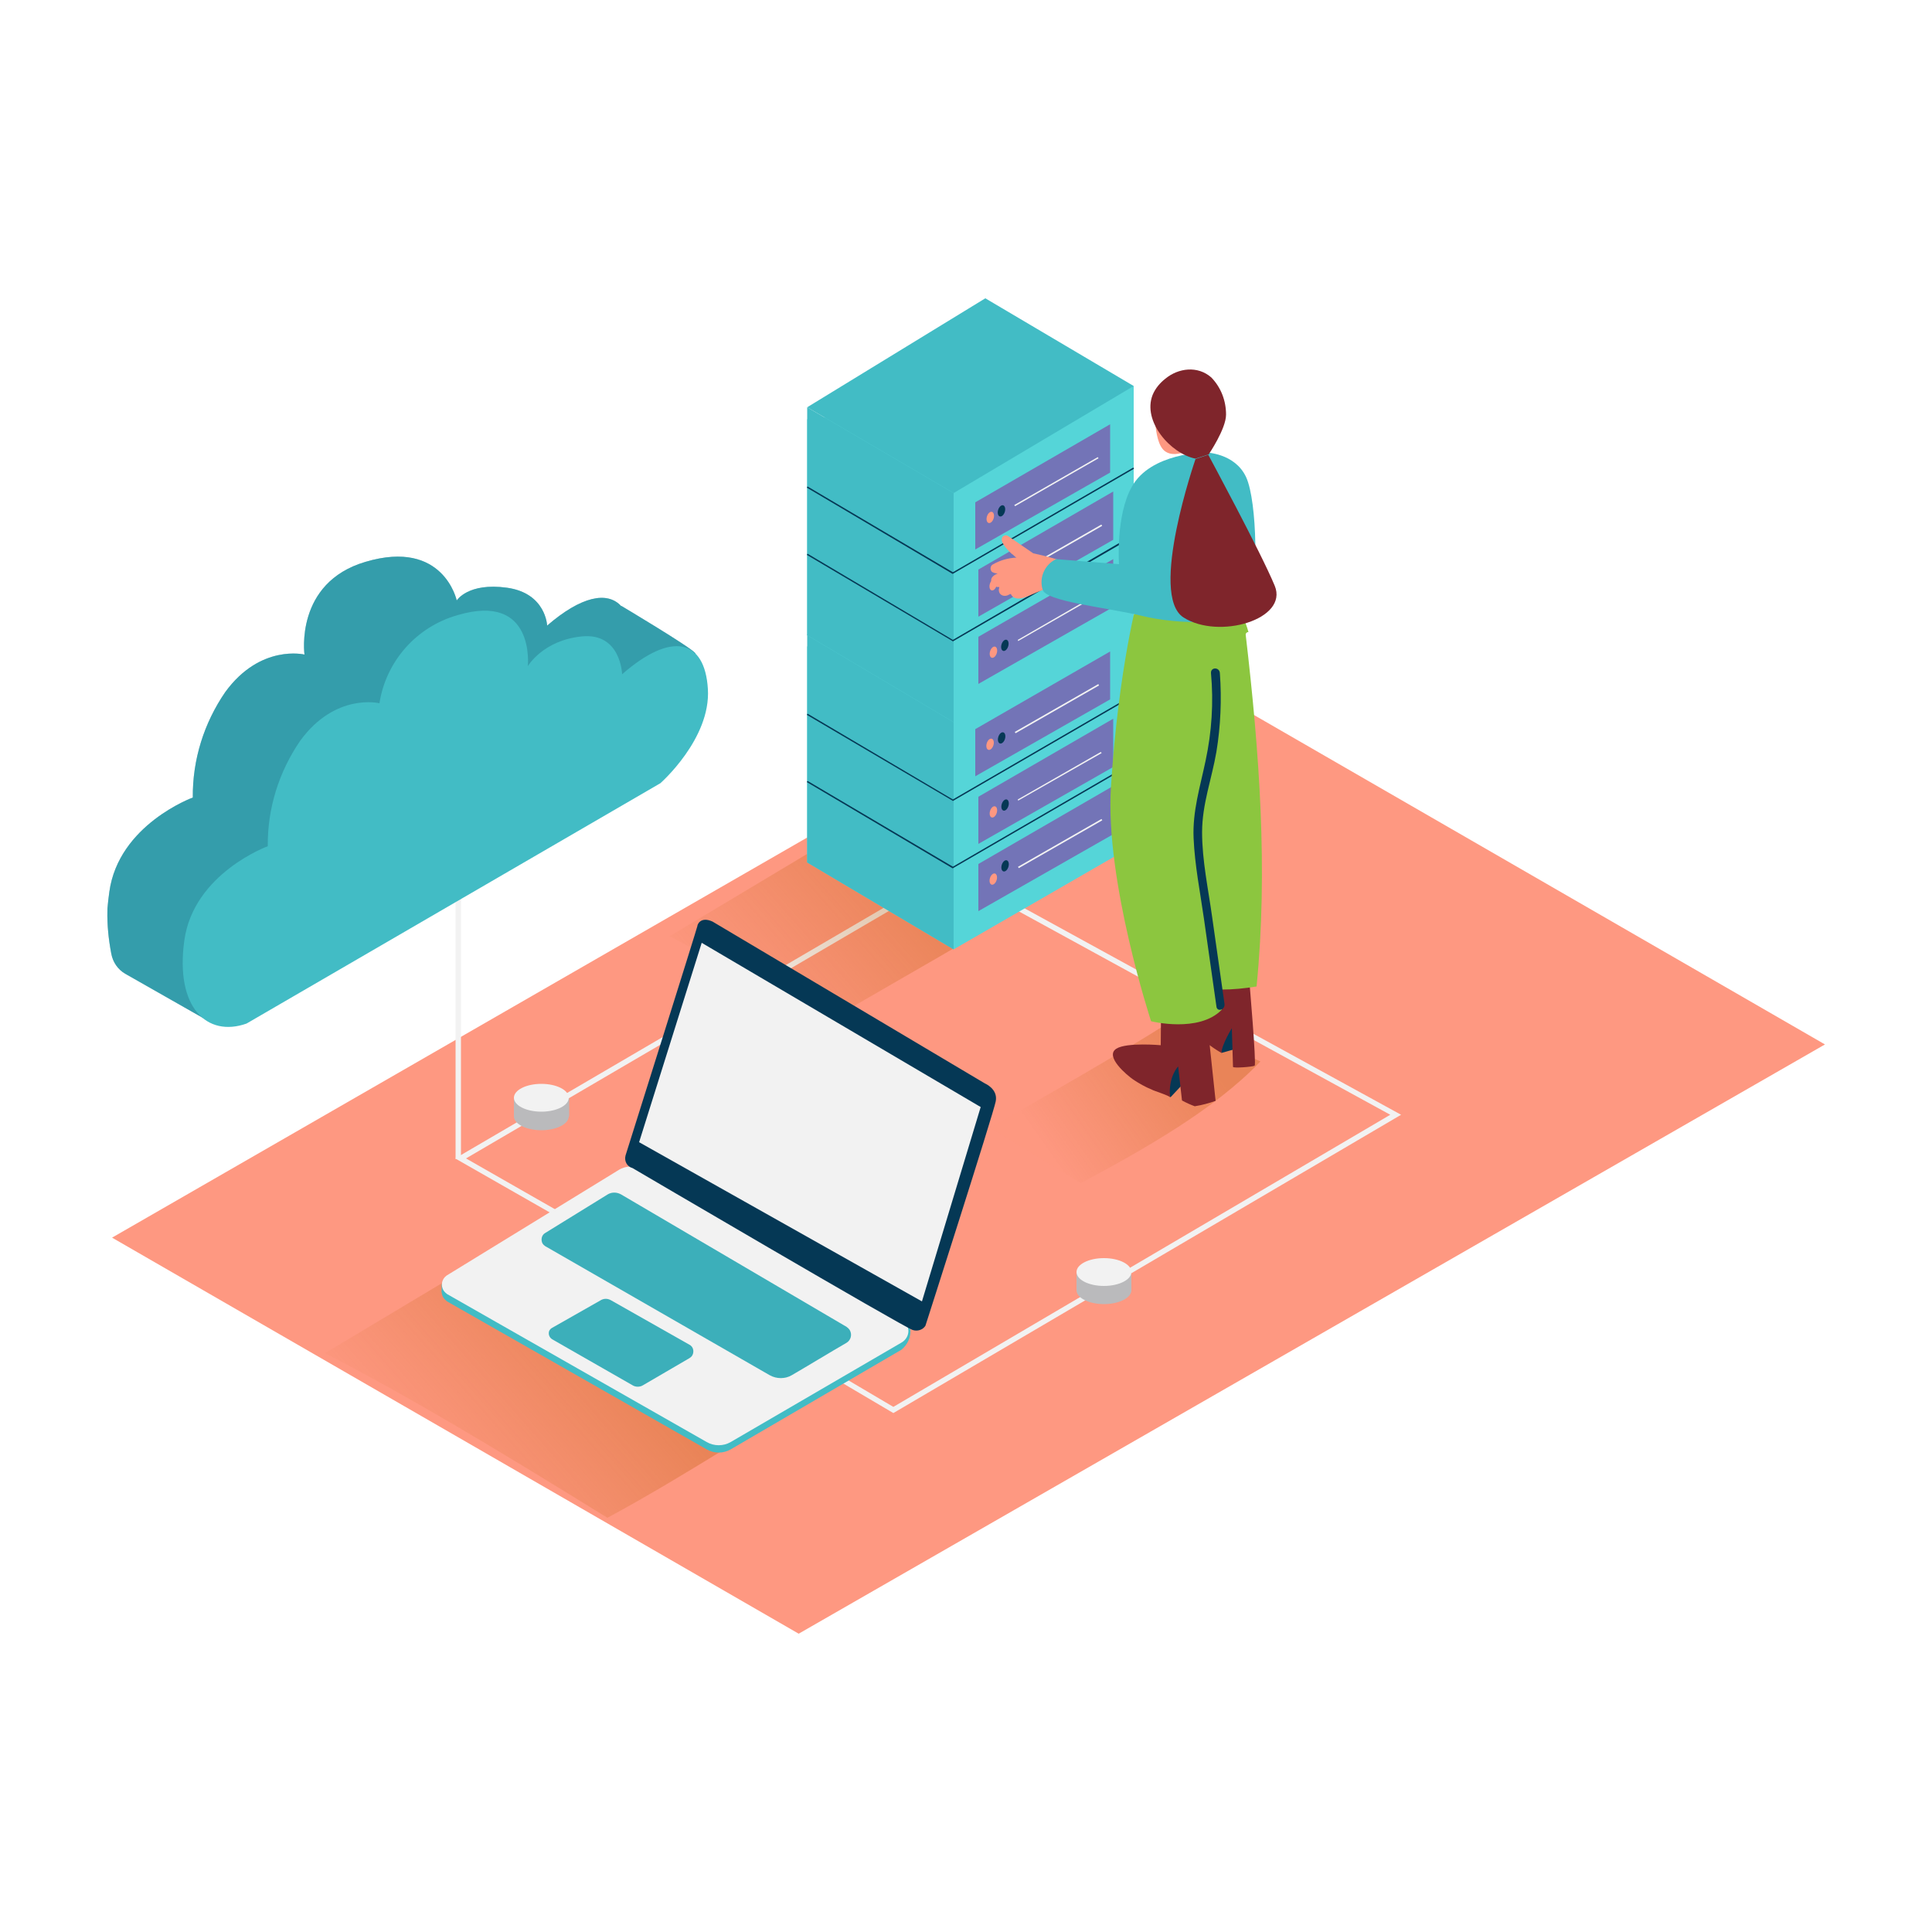<svg transform="scale(1)" version="1.1" id="Layer_1" xmlns="http://www.w3.org/2000/svg" xmlns:xlink="http://www.w3.org/1999/xlink" x="0px" y="0px" viewBox="0 0 500 500" xml:space="preserve" class="show_show__wrapper__graphic__5Waiy "><title>React</title><style type="text/css">
	.st0{fill:#FE9881;}
	.st1{fill:#BABABC;}
	.st2{fill:#F2F2F2;}
	.st3{opacity:0.32;fill:url(#SVGID_1_);enable-background:new    ;}
	.st4{opacity:0.32;fill:url(#SVGID_00000091003057727650267200000000466032197882251905_);enable-background:new    ;}
	.st5{opacity:0.32;fill:url(#SVGID_00000058571271378997854690000004367596675262341286_);enable-background:new    ;}
	.st6{fill:#42BCC5;}
	.st7{fill:#053855;}
	.st8{opacity:0.1;fill:#053855;enable-background:new    ;}
	.st9{fill:#55D5D8;}
	.st10{fill:#7374B7;}
	.st11{opacity:0.23;fill:#053855;enable-background:new    ;}
	.st12{fill:#7F252B;}
	.st13{fill:#8CC63F;}
</style><path class="st0" id="Base" d="M29,320.3l177.7,102.5l265.6-152.5L294.3,167.6L29,320.3z"></path><g id="Connection"><polyline class="st1" points="133,288.9 133,284.1 147.3,284.1 147.3,288.9 	"></polyline><path class="st2" d="M231.2,365.7l-60.7-35.8l-52.7-30.1l128.4-75.1l0.4,0.2l116,63.6L231.2,365.7z M120.6,299.8l50.6,28.9l60,35.4
		l128.6-75.6l-113.6-62.2L120.6,299.8z"></path><ellipse class="st1" cx="285.7" cy="333.9" rx="7.1" ry="3.6"></ellipse><polyline class="st1" points="278.6,333.9 278.6,329.2 292.8,329.2 292.8,333.9 	"></polyline><ellipse class="st2" cx="285.7" cy="329.2" rx="7.1" ry="3.6"></ellipse><ellipse class="st1" cx="140.1" cy="288.9" rx="7.1" ry="3.6"></ellipse><ellipse class="st2" cx="140.1" cy="284.1" rx="7.1" ry="3.6"></ellipse></g><g id="Shadow"><linearGradient id="SVGID_1_" gradientUnits="userSpaceOnUse" x1="189.23" y1="-1771.97" x2="233.93" y2="-1811.52" gradientTransform="matrix(1 0 0 1 0 2038.04)"><stop offset="0" style="stop-color: rgb(191, 90, 0); stop-opacity: 0.03;"></stop><stop offset="0.84" style="stop-color: rgb(191, 90, 0); stop-opacity: 0.84;"></stop><stop offset="1" style="stop-color: rgb(191, 90, 0);"></stop></linearGradient><path class="st3" d="M273.4,229.4l-40.8-22.6l-59.3,35.5c13,6.8,25.6,13.9,40,22.5C233.4,253.1,253.7,241.8,273.4,229.4z"></path><linearGradient id="SVGID_00000121254507169661079070000000806882105112863618_" gradientUnits="userSpaceOnUse" x1="271.696" y1="-1739.905" x2="309.986" y2="-1766.825" gradientTransform="matrix(1 0 0 1 0 2038.04)"><stop offset="0" style="stop-color: rgb(191, 90, 0); stop-opacity: 0.03;"></stop><stop offset="0.84" style="stop-color: rgb(191, 90, 0); stop-opacity: 0.84;"></stop><stop offset="1" style="stop-color: rgb(191, 90, 0);"></stop></linearGradient><path d="
		M302.9,264.4c-15.2,9.6-31,18.4-46.6,27.5c7.1,4.2,14.7,8.9,23.4,14.3c16.2-8.7,34.6-19,46.5-31.5L302.9,264.4z" style="opacity: 0.32; fill: url(&quot;#SVGID_00000121254507169661079070000000806882105112863618_&quot;);"></path><linearGradient id="SVGID_00000053546670386089077590000004304303879512544700_" gradientUnits="userSpaceOnUse" x1="112.388" y1="-1650.203" x2="157.098" y2="-1689.753" gradientTransform="matrix(1 0 0 1 0 2038.04)"><stop offset="0" style="stop-color: rgb(191, 90, 0); stop-opacity: 0.03;"></stop><stop offset="0.84" style="stop-color: rgb(191, 90, 0); stop-opacity: 0.84;"></stop><stop offset="1" style="stop-color: rgb(191, 90, 0);"></stop></linearGradient><path d="
		M157.2,392.8c21-11.3,40.9-24.9,61.7-36.4l-75.5-41.7l-59.3,35.5C106.1,361.6,126.8,374,157.2,392.8z" style="opacity: 0.32; fill: url(&quot;#SVGID_00000053546670386089077590000004304303879512544700_&quot;);"></path></g><g id="Laptop"><polyline class="st6" points="114.3,332.2 114.3,334.4 115.4,335.9 	"></polyline><path class="st6" d="M160.1,304.7L115.6,332c-1.3,0.9-1.7,2.6-0.8,3.9c0.2,0.3,0.5,0.6,0.9,0.9l67.2,38.3c1.9,1.1,4.3,1.1,6.2,0
		l44.2-25.8c3.2-2.6,3-7.6,0-7.8l-66.8-36.9C164.5,303.5,162,303.5,160.1,304.7z"></path><path class="st2" d="M160.1,302.8l-44.5,27.3c-1.3,0.9-1.6,2.6-0.8,3.9c0.2,0.3,0.5,0.6,0.9,0.9l67.2,38.3c1.9,1.1,4.3,1.1,6.2,0
		l44.3-25.8c1.6-1,2.2-3,1.2-4.7c-0.3-0.5-0.7-0.9-1.2-1.2l-66.8-38.8C164.5,301.6,162,301.6,160.1,302.8z"></path><path class="st7" d="M161.9,299c0,0,18.7-59.4,18.6-59.4s0.6-2.6,3.9-1.1l70.5,41.9c0,0,3.4,1.4,2.8,4.6s-18.2,58.1-18.2,58.1
		c-0.7,1.1-2.1,1.5-3.3,1.1c-2.3-0.7-72.5-41.9-72.5-41.9C162.2,301.9,161.5,300.4,161.9,299z"></path><polygon class="st2" points="181.6,244 253.8,286.5 238.6,336.8 165.4,295.6 	"></polygon><path class="st6" d="M157.3,309.1l-16.2,10c-0.9,0.5-1.2,1.7-0.7,2.7c0,0,0,0,0,0c0.2,0.3,0.4,0.5,0.7,0.7l58.1,33.4
		c1.8,1,4,1,5.7,0c3.8-2.2,10.2-6.1,14.2-8.4c1.1-0.7,1.5-2.1,0.8-3.3c-0.2-0.3-0.5-0.6-0.8-0.8l-58.4-34.3
		C159.6,308.5,158.3,308.5,157.3,309.1z"></path><path class="st6" d="M158.1,336.5l20.3,11.5c1,0.5,1.3,1.7,0.8,2.7c-0.2,0.4-0.5,0.6-0.8,0.8l-12,7c-0.8,0.5-1.9,0.5-2.7,0
		l-20.8-11.9c-0.8-0.5-1.1-1.5-0.7-2.3c0,0,0,0,0,0c0.2-0.3,0.4-0.5,0.6-0.6l12.5-7.1C156.2,336,157.2,336,158.1,336.5z"></path><path class="st8" d="M157.3,309.1l-16.2,10c-0.9,0.5-1.2,1.7-0.7,2.7c0,0,0,0,0,0c0.2,0.3,0.4,0.5,0.7,0.7l58.1,33.4
		c1.8,1,4,1,5.7,0c3.8-2.2,10.2-6.1,14.2-8.4c1.1-0.7,1.5-2.1,0.8-3.3c-0.2-0.3-0.5-0.6-0.8-0.8l-58.4-34.3
		C159.6,308.5,158.3,308.5,157.3,309.1z"></path><path class="st8" d="M158.1,336.5l20.3,11.5c1,0.5,1.3,1.7,0.8,2.7c-0.2,0.4-0.5,0.6-0.8,0.8l-12,7c-0.8,0.5-1.9,0.5-2.7,0
		l-20.8-11.9c-0.8-0.5-1.1-1.5-0.7-2.3c0,0,0,0,0,0c0.2-0.3,0.4-0.5,0.6-0.6l12.5-7.1C156.2,336,157.2,336,158.1,336.5z"></path></g><g id="Server"><polyline class="st9" points="293.4,158.7 293.4,218.8 246.8,245.7 208.9,223.2 208.9,167.3 	"></polyline><polygon class="st6" points="246.8,245.7 246.8,186.4 208.9,164.2 208.9,223.2 	"></polygon><polygon class="st10" points="255,136 293.4,158.7 246.8,186.4 208.9,164.2 	"></polygon><polygon class="st10" points="287.3,168.6 287.3,181 252.4,200.9 252.4,188.7 	"></polygon><ellipse class="st0" transform="matrix(0.293 -0.956 0.956 0.293 -3.115 381.276)" cx="256.4" cy="192.7" rx="1.5" ry="0.9"></ellipse><ellipse class="st7" transform="matrix(0.293 -0.956 0.956 0.293 0.652 382.899)" cx="259.3" cy="191" rx="1.5" ry="0.9"></ellipse><rect class="st2" x="261" y="183.3" transform="matrix(0.868 -0.497 0.497 0.868 -55.025 160.031)" width="24.9" height="0.4"></rect><polygon class="st10" points="288.1,186 288.1,198.5 253.2,218.4 253.2,206.2 	"></polygon><ellipse class="st0" transform="matrix(0.293 -0.956 0.956 0.293 -19.218 394.413)" cx="257.2" cy="210.2" rx="1.5" ry="0.9"></ellipse><ellipse class="st7" transform="matrix(0.293 -0.956 0.956 0.293 -15.449 396.002)" cx="260.2" cy="208.5" rx="1.5" ry="0.9"></ellipse><polygon class="st2" points="263.5,207.2 263.4,206.9 284.9,194.6 285.1,194.9 	"></polygon><polygon class="st10" points="288.1,203.4 288.1,215.9 253.2,235.8 253.2,223.6 	"></polygon><ellipse class="st0" transform="matrix(0.293 -0.956 0.956 0.293 -35.883 406.702)" cx="257.2" cy="227.6" rx="1.5" ry="0.9"></ellipse><ellipse class="st7" transform="matrix(0.289 -0.957 0.957 0.289 -29.545 408.329)" cx="260.2" cy="224.1" rx="1.5" ry="0.9"></ellipse><rect class="st2" x="261.8" y="218.2" transform="matrix(0.868 -0.497 0.497 0.868 -72.233 165.045)" width="24.9" height="0.4"></rect><polygon class="st7" points="246.6,207.3 246.5,207.2 208.8,185 209,184.7 246.6,206.9 293.3,179.8 293.5,180.1 	"></polygon><polygon class="st7" points="246.6,224.7 246.5,224.7 208.8,202.4 209,202.1 246.6,224.3 293.3,197.2 293.5,197.5 	"></polygon><polyline class="st9" points="293.4,99.9 293.4,160.1 246.8,186.9 208.9,164.4 208.9,108.5 	"></polyline><polygon class="st6" points="246.8,186.9 246.8,127.6 208.9,105.4 208.9,164.4 	"></polygon><polygon class="st6" points="255,77.2 293.4,99.9 246.8,127.6 208.9,105.4 	"></polygon><polygon class="st10" points="287.3,109.8 287.3,122.3 252.4,142.2 252.4,130 	"></polygon><ellipse class="st0" transform="matrix(0.293 -0.956 0.956 0.293 53.056 339.764)" cx="256.4" cy="134" rx="1.5" ry="0.9"></ellipse><ellipse class="st7" transform="matrix(0.293 -0.956 0.956 0.293 56.823 341.37)" cx="259.3" cy="132.2" rx="1.5" ry="0.9"></ellipse><polygon class="st2" points="262.7,131 262.5,130.7 284.1,118.3 284.3,118.6 	"></polygon><polygon class="st10" points="288.1,127.2 288.1,139.7 253.2,159.6 253.2,147.4 	"></polygon><ellipse class="st0" transform="matrix(0.293 -0.956 0.956 0.293 36.944 352.871)" cx="257.2" cy="151.4" rx="1.5" ry="0.9"></ellipse><ellipse class="st7" transform="matrix(0.293 -0.956 0.956 0.293 40.747 354.492)" cx="260.2" cy="149.7" rx="1.5" ry="0.9"></ellipse><rect class="st2" x="261.8" y="142" transform="matrix(0.868 -0.497 0.497 0.868 -34.388 154.981)" width="24.9" height="0.4"></rect><polygon class="st10" points="288.1,144.7 288.1,157.1 253.2,177 253.2,164.8 	"></polygon><ellipse class="st0" transform="matrix(0.293 -0.956 0.956 0.293 20.273 365.183)" cx="257.2" cy="168.9" rx="1.5" ry="0.9"></ellipse><ellipse class="st7" transform="matrix(0.293 -0.956 0.956 0.293 24.074 366.801)" cx="260.2" cy="167.1" rx="1.5" ry="0.9"></ellipse><polygon class="st2" points="263.5,165.9 263.4,165.6 284.9,153.2 285.1,153.5 	"></polygon><polygon class="st7" points="246.6,148.5 246.5,148.5 208.8,126.2 209,125.9 246.6,148.1 293.3,121 293.5,121.3 	"></polygon><polygon class="st7" points="246.6,166 246.5,165.9 208.8,143.6 209,143.3 246.6,165.6 293.3,138.4 293.5,138.8 	"></polygon></g><g id="Cloud"><rect class="st2" x="117.9" y="231.6" width="1.4" height="68.3"></rect><path class="st8" d="M179.9,169c-1.3-1.6-19.1-12.2-19.1-12.2v0.1c-3.6-4-10.4-2.6-19.2,5c0,0-0.3-8.4-10.4-9.8s-13,3.3-13,3.3
		s-3.4-16-23.6-10c-18.4,5.4-15.8,24-15.8,24s-11.4-2.8-20.5,9.7c-5.5,8-8.5,17.5-8.4,27.3c0,0-19.2,7-21.6,24.4
		c-0.2,1.5-0.4,3-0.5,4.4v0.4c-0.1,3.8,0.3,7.5,1,11.2c0.4,2.2,1.7,4.1,3.6,5.2l20.4,11.6c0.6-5.1-0.1-10.2-2.1-14.9l100.8-58.5
		c0,0,7.7-6.8,10.9-15.8l7.8-2C170.1,172.5,181.1,170.6,179.9,169z"></path><path class="st8" d="M179.9,169c-1.3-1.6-19.1-12.2-19.1-12.2v0.1c-3.6-4-10.4-2.6-19.2,5c0,0-0.3-8.4-10.4-9.8s-13,3.3-13,3.3
		s-3.4-16-23.6-10c-18.4,5.4-15.8,24-15.8,24s-11.4-2.8-20.5,9.7c-5.5,8-8.5,17.5-8.4,27.3c0,0-19.2,7-21.6,24.4
		c-0.2,1.5-0.4,3-0.5,4.4v0.4c-0.1,3.8,0.3,7.5,1,11.2c0.4,2.2,1.7,4.1,3.6,5.2l20.4,11.6c0.6-5.1-0.1-10.2-2.1-14.9l100.8-58.5
		c0,0,7.7-6.8,10.9-15.8l7.8-2C170.1,172.5,181.1,170.6,179.9,169z"></path><path class="st6" d="M179.9,169c-1.3-1.6-19.1-12.2-19.1-12.2v0.1c-3.6-4-10.4-2.6-19.2,5c0,0-0.3-8.4-10.4-9.8s-13,3.3-13,3.3
		s-3.4-16-23.6-10c-18.4,5.4-15.8,24-15.8,24s-11.4-2.8-20.5,9.7c-5.5,8-8.5,17.5-8.4,27.3c0,0-19.2,7-21.6,24.4
		c-0.2,1.5-0.4,3-0.5,4.4v0.4c-0.1,3.8,0.3,7.5,1,11.2c0.4,2.2,1.7,4.1,3.6,5.2l20.4,11.6c0.6-5.1-0.1-10.2-2.1-14.9l100.8-58.5
		c0,0,7.7-6.8,10.9-15.8l7.8-2C170.1,172.5,181.1,170.6,179.9,169z"></path><path class="st11" d="M179.9,169c-1.3-1.6-19.1-12.2-19.1-12.2v0.1c-3.6-4-10.4-2.6-19.2,5c0,0-0.3-8.4-10.4-9.8s-13,3.3-13,3.3
		s-3.4-16-23.6-10c-18.4,5.4-15.8,24-15.8,24s-11.4-2.8-20.5,9.7c-5.5,8-8.5,17.5-8.4,27.3c0,0-19.2,7-21.6,24.4
		c-0.2,1.5-0.4,3-0.5,4.4v0.4c-0.1,3.8,0.3,7.5,1,11.2c0.4,2.2,1.7,4.1,3.6,5.2l20.4,11.6c0.6-5.1-0.1-10.2-2.1-14.9l100.8-58.5
		c0,0,7.7-6.8,10.9-15.8l7.8-2C170.1,172.5,181.1,170.6,179.9,169z"></path><path class="st6" d="M63.8,264.9l107.1-62.2c0,0,13.1-11.5,12.3-24.4s-9.4-15-22.2-3.8c0,0-0.3-10.8-10.4-9.8s-14,7.7-14,7.7
		s2-19.2-18.2-13.2c-10.6,3-18.5,11.9-20.2,22.8c0,0-11.4-2.8-20.5,9.7c-5.5,8-8.5,17.5-8.4,27.3c0,0-19.2,7-21.6,24.4
		S53.6,268.5,63.8,264.9z"></path></g><g id="Character"><path class="st7" d="M316.1,272.5l5.3-1.5l-0.8-6.5C320.5,264.5,314.8,265.5,316.1,272.5z"></path><path class="st12" d="M323.3,253.6c0,0,1.9,21.9,1.4,22.2s-5.6,0.7-5.6,0.3s-0.3-10-0.3-10s-2.6,4.2-2.7,6.4c0,0-6.1-3.5-7.2-6.3
		s2.6-14.5,4-15.1"></path><path class="st7" d="M302.9,284l6-6.4l-4-5C304.9,272.6,301.3,280.7,302.9,284z"></path><path class="st12" d="M311.8,258.6l2.8,26.3c-1.7,0.6-3.5,1.1-5.4,1.4c-1.1-0.4-2.2-0.9-3.3-1.5l-1-8.8c0,0-2.6,2.6-2.1,8
		c0-0.4-4.2-1.7-4.7-2c-1.7-0.7-3.3-1.6-4.8-2.6c-1.6-1.1-7.5-6-4.4-8c2.7-1.7,11.5-0.9,11.5-0.9l0.1-10.9"></path><path class="st13" d="M322.4,164.4c-0.1-0.3,0.1-0.7,0.5-0.8h0.2c-0.6-2.3-1.6-4.5-3-6.4l-25.5-3c0,0-5.1,18.2-7.1,49.6
		c-1.5,24.3,10.4,60.5,10.4,60.5s12.4,3.1,18.3-3l-0.2-5.2c3.1,0,6.1-0.3,9.2-0.8C328.2,225,325.9,194.4,322.4,164.4z"></path><path class="st7" d="M316.9,259.8l-3.2-22.5c-1-7.2-2.6-14.6-2.6-21.9s2.5-13.8,3.7-20.8c1.1-6.7,1.4-13.6,0.9-20.4
		c-0.1-1.6-2.4-1.6-2.3,0c0.7,7.6,0.2,15.2-1.4,22.7c-1.4,6.7-3.4,13-3.1,20s1.7,14,2.7,21l3.2,22.5
		C314.9,262,317.1,261.4,316.9,259.8z"></path><path class="st0" d="M280.7,147c-1.1-0.4-2.2-0.7-3.4-1h-0.1c-3.2-1.2-6.5-2.1-9.8-2.8l-6.4-4.4l0,0c-0.5-0.4-1.1-0.3-1.5,0.1
		c-0.1,0.1-0.2,0.3-0.2,0.5c-0.4,1.1,1.9,3.4,2.6,4l0.3,0.2c0.1,0.1,0.7,0.7,0.9,0.7c-2.2,0.1-4.3,0.7-6.2,1.8
		c-0.5,0.3-0.7,1-0.4,1.6c0.1,0.2,0.2,0.3,0.4,0.4c0.4,0.2,0.8,0.3,1.3,0.3l-0.2,0.1c-1.4,0.6-2.1,1.7-0.8,3
		c0.1,0.1,0.2,0.2,0.4,0.2c0.3,0.2,0.6,0.3,1,0.2v0.2c-0.2,0.5-0.1,1,0.1,1.4c0.5,0.8,1.6,0.9,2.4,0.4c0,0,0,0,0,0l0,0l0.5-0.2
		c0.6,1.4,2.2,1.4,3.6,0.9s3-1.3,4.6-1.9l4.6,1.6c1.2,0.5,3.4,1.9,4.8,1.4s0.8-2.7-0.6-2.2c0.3-0.1-0.3-0.2-0.5-0.2l-1.3-0.5
		c1.1,0.5,2.4,0.7,3.6,0.7c0.6,0,1.1-0.6,1.1-1.2c0-0.3-0.1-0.6-0.3-0.8c-0.7-0.6-1.4-1.2-2.1-1.7c0.1-0.3,0.1-0.5,0-0.8h0.1
		c0.3,0,0.5,0,0.8-0.1l0.3,0.1C281.5,149.7,282.1,147.5,280.7,147z"></path><path class="st6" d="M312,117.1c0,0-14.2,0-19.1,8.9c-4.2,7.5-3.3,20-3.3,20l-16.3-1.3c-2.9,1.4-4.4,4.7-3.5,7.8
		c0.6,3.2,16.8,4.7,25.8,6.9s25.1,2.8,27.6-2.5s2.2-27.1-0.7-33.4S312,117.1,312,117.1z"></path><path class="st0" d="M298.9,103.4c0,0-0.7,10.8,2.5,13.3s8.7-1.6,8.7-1.6"></path><path class="st12" d="M301.6,98c-1.4,1.1-2.6,2.5-3.3,4.2c-2.7,6.8,4.6,15.2,11.1,16.5l3.4-1.1c0,0,4.5-6.6,4.5-10.3
		c0-3.6-1.3-7-3.8-9.6C310,94.6,305,95.2,301.6,98z"></path><path class="st12" d="M309.4,118.8c0,0-12.2,35.2-3.1,41s27.2,0.5,23.6-8.2s-17.2-33.9-17.2-33.9"></path></g></svg>